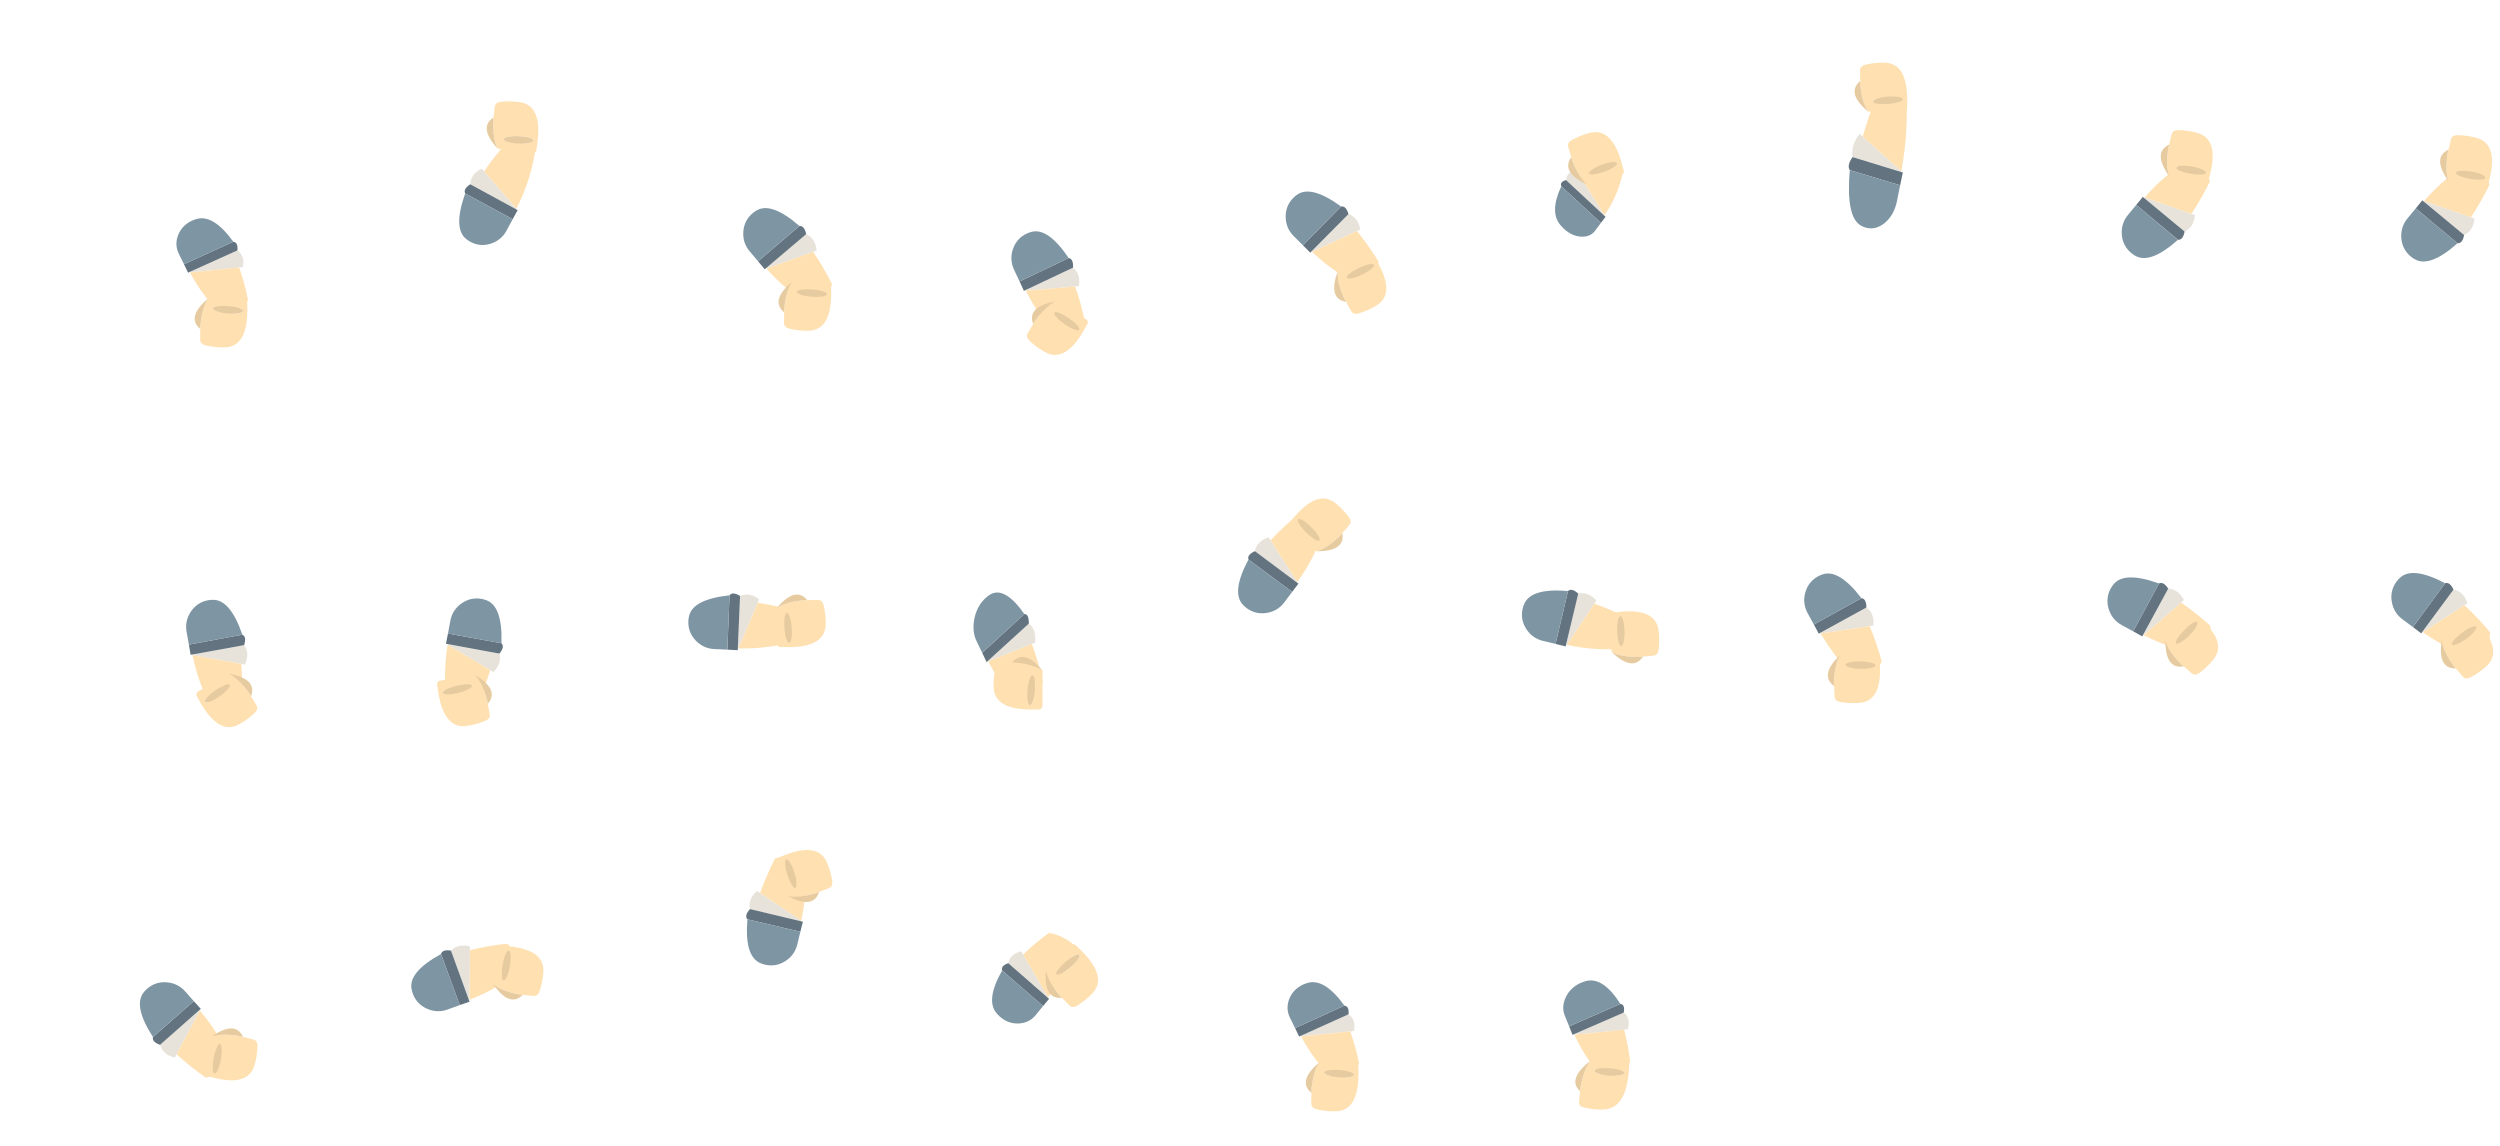 <?xml version="1.0" encoding="UTF-8"?>
<!DOCTYPE svg PUBLIC "-//W3C//DTD SVG 1.1//EN" "http://www.w3.org/Graphics/SVG/1.1/DTD/svg11.dtd">
<!-- Creator: CorelDRAW 2018 (64-Bit) -->
<svg xmlns="http://www.w3.org/2000/svg" xml:space="preserve" width="720px" height="330px" version="1.1" style="shape-rendering:geometricPrecision; text-rendering:geometricPrecision; image-rendering:optimizeQuality; fill-rule:evenodd; clip-rule:evenodd"
viewBox="0 0 720 330"
 xmlns:xlink="http://www.w3.org/1999/xlink">
 <defs>
  <style type="text/css">
   <![CDATA[
    .fil1 {fill:#637480}
    .fil3 {fill:#7E95A3}
    .fil4 {fill:#E7CBA0}
    .fil0 {fill:#E7E2DA}
    .fil2 {fill:#FFE0B1}
   ]]>
  </style>
 </defs>
 <g id="Слой_x0020_1">
  <g id="armLeft">
   <g>
    <g>
     <g>
      <path class="fil0" d="M547.589 49.275c-0.01,0.089 -0.023,0.175 -0.039,0.259l-14.014 -4.298c-0.346,-2.396 0.349,-4.617 2.086,-6.663l0.827 0.759 11.14 9.943z"/>
      <path class="fil1" d="M548.024 49.667l-0.78 3.694 -14.508 -4.372c-0.586,-0.9 -0.319,-2.151 0.8,-3.753l14.014 4.298 0.474 0.133z"/>
      <path class="fil2" d="M536.449 39.332c1.262,-4.351 2.727,-8.562 4.395,-12.635 2.556,-1.24 5.249,-1.441 8.08,-0.603 0.558,7.689 0.113,15.416 -1.335,23.181l-11.14 -9.943z"/>
      <path class="fil3" d="M542.8 64.211c-1.808,1.485 -3.711,1.909 -5.709,1.27l-0.044 -0.025c-0.374,-0.122 -0.719,-0.275 -1.037,-0.458 -2.957,-1.567 -4.048,-6.903 -3.274,-16.009l14.508 4.372 -0.916 4.529c-0.531,2.69 -1.707,4.797 -3.528,6.321z"/>
     </g>
    </g>
   </g>
  </g>
  <g id="handLeft">
   <g>
    <g>
     <g>
      <g>
       <path class="fil2" d="M535.738 24.119c0.305,3.498 1.057,6.166 2.255,8.006l9.981 0.034c0.825,0.014 1.251,-0.355 1.28,-1.106l-0.002 -0.57c0.349,-8.258 -1.854,-12.402 -6.608,-12.433 -1.681,-0.037 -3.402,0.14 -5.163,0.531 -1.168,0.239 -1.76,0.771 -1.773,1.596l-0.017 0.254c0.008,1.003 0.024,1.973 0.049,2.911l0.012 -0.048 -0.014 0.825 0 0zm12.308 4.488c-0.045,0.298 -0.499,0.573 -1.36,0.826 -0.829,0.261 -1.843,0.438 -3.041,0.531 -1.222,0.052 -2.232,0.023 -3.031,-0.088 -0.854,-0.159 -1.263,-0.372 -1.226,-0.639 0.013,-0.307 0.435,-0.591 1.263,-0.852 0.838,-0.293 1.872,-0.481 3.103,-0.566 1.198,-0.093 2.208,-0.064 3.03,0.087 0.855,0.16 1.275,0.394 1.262,0.701z"/>
      </g>
      <g>
       <path class="fil4" d="M546.686 29.433c0.861,-0.253 1.315,-0.528 1.36,-0.826 0.013,-0.307 -0.407,-0.541 -1.262,-0.701 -0.822,-0.151 -1.832,-0.18 -3.03,-0.087 -1.231,0.085 -2.265,0.273 -3.103,0.566 -0.829,0.261 -1.25,0.545 -1.263,0.852 -0.037,0.266 0.372,0.48 1.226,0.639 0.799,0.111 1.809,0.14 3.031,0.088 1.198,-0.093 2.212,-0.27 3.041,-0.531l0 0zm-10.946 -6.091c-2.747,2.267 -1.996,5.194 2.253,8.783 -1.198,-1.84 -1.95,-4.508 -2.255,-8.006l0.014 -0.825 -0.012 0.048z"/>
      </g>
     </g>
    </g>
   </g>
  </g>
  <g id="armRight_FL">
   <g>
    <g id="_834069872">
     <g>
      <path class="fil0" d="M453.446 297.985c-0.031,-0.054 -0.058,-0.108 -0.082,-0.162l14.285 -6.209c1.379,1.067 1.76,2.672 1.144,4.816l-1.07 0.098 -14.277 1.457z"/>
      <path class="fil1" d="M452.886 298.04l-0.966 -2.442 14.755 -6.47c0.921,0.124 1.245,0.953 0.974,2.486l-14.285 6.209 -0.478 0.217z"/>
      <path class="fil2" d="M467.723 296.528c0.835,3.084 1.427,6.218 1.778,9.401 -1.699,2.211 -3.984,3.953 -6.857,5.223 -3.934,-3.76 -7,-8.149 -9.198,-13.167l14.277 -1.457z"/>
      <path class="fil3" d="M450.985 287.118c0.93,-1.888 2.419,-3.268 4.467,-4.14l0.05 -0.013c0.384,-0.162 0.758,-0.29 1.12,-0.385 3.309,-0.958 6.661,1.224 10.053,6.548l-14.755 6.47 -1.218 -2.97c-0.736,-1.756 -0.642,-3.593 0.283,-5.51z"/>
     </g>
    </g>
   </g>
  </g>
  <g id="handRight_FL">
   <g>
    <g id="_834058544">
     <g>
      <g>
       <path class="fil2" d="M455.132 313.481c0.6,-3.498 1.577,-6.167 2.93,-8.006l9.984 -0.034c0.826,-0.014 1.221,0.354 1.187,1.106l-0.051 0.57c-0.347,8.258 -2.899,12.402 -7.656,12.434 -1.684,0.036 -3.39,-0.141 -5.118,-0.532 -1.149,-0.239 -1.695,-0.771 -1.639,-1.595l0.005 -0.255c0.092,-1.002 0.19,-1.973 0.294,-2.912l0.008 0.049 0.056 -0.825 0 0zm12.686 -4.488c-0.02,-0.298 -0.45,-0.574 -1.29,-0.826 -0.807,-0.261 -1.806,-0.438 -2.996,-0.531 -1.218,-0.052 -2.23,-0.023 -3.038,0.087 -0.868,0.16 -1.295,0.373 -1.281,0.64 -0.012,0.306 0.385,0.59 1.192,0.851 0.813,0.294 1.831,0.482 3.054,0.567 1.191,0.093 2.203,0.064 3.038,-0.087 0.868,-0.16 1.308,-0.394 1.321,-0.701z"/>
      </g>
      <g>
       <path class="fil4" d="M466.528 308.167c0.84,0.252 1.27,0.528 1.29,0.826 -0.013,0.307 -0.453,0.54 -1.321,0.701 -0.835,0.151 -1.847,0.18 -3.038,0.087 -1.223,-0.085 -2.241,-0.273 -3.054,-0.567 -0.807,-0.261 -1.204,-0.545 -1.192,-0.851 -0.014,-0.267 0.413,-0.48 1.281,-0.64 0.808,-0.11 1.82,-0.139 3.038,-0.087 1.19,0.093 2.189,0.27 2.996,0.531l0 0zm-11.46 6.09c-2.556,-2.266 -1.558,-5.193 2.994,-8.782 -1.353,1.839 -2.33,4.508 -2.93,8.006l-0.056 0.825 -0.008 -0.049z"/>
      </g>
     </g>
    </g>
   </g>
  </g>
  <g id="armRight_FL_FL">
   <g>
    <g>
     <g>
      <path class="fil0" d="M57.566 291.046c-0.04,-0.058 -0.082,-0.112 -0.125,-0.163l-11.344 10.03c0.52,1.865 1.935,3.086 4.243,3.663l0.493 -0.948 6.733 -12.582z"/>
      <path class="fil1" d="M57.828 290.552l-2.007 -2.219 -11.771 10.33c-0.222,0.929 0.46,1.679 2.047,2.25l11.344 -10.03 0.387 -0.331z"/>
      <path class="fil2" d="M50.833 303.628c2.679,2.441 5.496,4.682 8.45,6.724 2.778,-0.4 5.317,-1.602 7.619,-3.608 -2.179,-5.707 -5.29,-10.939 -9.336,-15.698l-6.733 12.582z"/>
      <path class="fil3" d="M47.95 282.893c-2.177,-0.146 -4.07,0.505 -5.679,1.954l-0.031 0.039c-0.3,0.273 -0.563,0.554 -0.79,0.841 -2.163,2.582 -1.296,6.895 2.6,12.936l11.771 -10.33 -2.425 -2.739c-1.427,-1.634 -3.243,-2.535 -5.446,-2.701z"/>
     </g>
    </g>
   </g>
  </g>
  <g id="handRight_FL_FL">
   <g>
    <g>
     <g>
      <g>
       <path class="fil2" d="M69.247 298.432c-3.457,-0.611 -6.23,-0.576 -8.316,0.105l-2.617 9.632c-0.227,0.793 0.019,1.301 0.737,1.523l0.552 0.145c7.885,2.475 12.459,1.42 13.72,-3.164 0.47,-1.614 0.744,-3.323 0.822,-5.125 0.072,-1.19 -0.289,-1.899 -1.082,-2.126l-0.241 -0.081c-0.971,-0.253 -1.912,-0.489 -2.825,-0.707l0.043 0.025 -0.793 -0.227 0 0zm-7.52 10.726c-0.277,-0.121 -0.425,-0.63 -0.446,-1.528 -0.037,-0.868 0.054,-1.893 0.274,-3.074 0.266,-1.194 0.555,-2.162 0.869,-2.905 0.375,-0.784 0.687,-1.123 0.935,-1.019 0.293,0.092 0.458,0.572 0.495,1.441 0.067,0.885 -0.018,1.933 -0.255,3.143 -0.221,1.182 -0.51,2.15 -0.869,2.905 -0.376,0.784 -0.71,1.129 -1.003,1.037z"/>
      </g>
      <g>
       <path class="fil4" d="M61.281 307.63c0.021,0.898 0.169,1.407 0.446,1.528 0.293,0.092 0.627,-0.253 1.003,-1.037 0.359,-0.755 0.648,-1.723 0.869,-2.905 0.237,-1.21 0.322,-2.258 0.255,-3.143 -0.037,-0.869 -0.203,-1.349 -0.495,-1.441 -0.248,-0.104 -0.56,0.235 -0.935,1.019 -0.313,0.743 -0.603,1.711 -0.869,2.905 -0.22,1.181 -0.311,2.206 -0.274,3.074l0 0zm8.716 -8.996c-1.478,-3.24 -4.5,-3.272 -9.066,-0.097 2.086,-0.681 4.859,-0.716 8.316,-0.105l0.793 0.227 -0.043 -0.025z"/>
      </g>
     </g>
    </g>
   </g>
  </g>
  <g id="armRight_FL_FL_FL">
   <g>
    <g>
     <g>
      <path class="fil0" d="M54.716 78.484c-0.036,-0.053 -0.067,-0.107 -0.096,-0.161l13.762 -6.21c1.469,1.067 1.985,2.673 1.55,4.817l-1.061 0.097 -14.155 1.457z"/>
      <path class="fil1" d="M54.161 78.539l-1.172 -2.442 14.21 -6.469c0.93,0.124 1.325,0.952 1.183,2.485l-13.762 6.21 -0.459 0.216z"/>
      <path class="fil2" d="M68.871 77.027c1.094,3.085 1.951,6.219 2.57,9.402 -1.512,2.211 -3.651,3.952 -6.417,5.222 -4.251,-3.76 -7.687,-8.149 -10.308,-13.167l14.155 -1.457z"/>
      <path class="fil3" d="M51.338 67.618c0.771,-1.889 2.144,-3.269 4.119,-4.14l0.048 -0.013c0.371,-0.162 0.734,-0.29 1.088,-0.385 3.228,-0.958 6.764,1.224 10.606,6.548l-14.21 6.469 -1.469 -2.969c-0.884,-1.756 -0.945,-3.593 -0.182,-5.51z"/>
     </g>
    </g>
   </g>
  </g>
  <g id="handRight_FL_FL_FL">
   <g>
    <g>
     <g>
      <g>
       <path class="fil2" d="M57.688 93.981c0.305,-3.498 1.057,-6.167 2.255,-8.006l9.981 -0.035c0.824,-0.013 1.251,0.355 1.28,1.107l-0.003 0.57c0.349,8.258 -1.853,12.402 -6.607,12.434 -1.681,0.036 -3.403,-0.141 -5.164,-0.532 -1.168,-0.239 -1.759,-0.771 -1.773,-1.595l-0.016 -0.255c0.007,-1.003 0.023,-1.974 0.048,-2.912l0.013 0.049 -0.014 -0.825 0 0zm12.307 -4.488c-0.045,-0.299 -0.498,-0.574 -1.359,-0.826 -0.83,-0.261 -1.843,-0.438 -3.041,-0.531 -1.222,-0.053 -2.233,-0.023 -3.031,0.087 -0.855,0.16 -1.263,0.373 -1.227,0.639 0.013,0.307 0.435,0.591 1.264,0.852 0.838,0.293 1.872,0.482 3.102,0.567 1.198,0.093 2.209,0.063 3.031,-0.088 0.854,-0.16 1.275,-0.393 1.261,-0.7z"/>
      </g>
      <g>
       <path class="fil4" d="M68.636 88.667c0.861,0.252 1.314,0.527 1.359,0.826 0.014,0.307 -0.407,0.54 -1.261,0.7 -0.822,0.151 -1.833,0.181 -3.031,0.088 -1.23,-0.085 -2.264,-0.274 -3.102,-0.567 -0.829,-0.261 -1.251,-0.545 -1.264,-0.852 -0.036,-0.266 0.372,-0.479 1.227,-0.639 0.798,-0.11 1.809,-0.14 3.031,-0.087 1.198,0.093 2.211,0.27 3.041,0.531l0 0zm-10.947 6.09c-2.747,-2.266 -1.996,-5.193 2.254,-8.782 -1.198,1.839 -1.95,4.508 -2.255,8.006l0.014 0.825 -0.013 -0.049z"/>
      </g>
     </g>
    </g>
   </g>
  </g>
  <g id="armRight_FL_FL_FL_FL">
   <g>
    <g>
     <g>
      <path class="fil0" d="M148.733 60.086c-0.026,0.065 -0.055,0.128 -0.086,0.187l-13.201 -7.21c0.085,-1.934 1.178,-3.443 3.278,-4.526l0.689 0.812 9.32 10.737z"/>
      <path class="fil1" d="M149.096 60.508l-1.441 2.615 -13.682 -7.406c-0.423,-0.854 0.068,-1.739 1.473,-2.654l13.201 7.21 0.449 0.235z"/>
      <path class="fil2" d="M139.413 49.349c2.041,-2.983 4.26,-5.803 6.656,-8.459 2.772,-0.237 5.494,0.361 8.167,1.795 -0.827,6.051 -2.662,11.851 -5.503,17.401l-9.32 -10.737z"/>
      <path class="fil3" d="M141.269 70.2c-2.07,0.633 -4.044,0.426 -5.921,-0.622l-0.039 -0.031c-0.351,-0.198 -0.668,-0.412 -0.952,-0.641 -2.667,-2.027 -2.795,-6.424 -0.384,-13.189l13.682 7.406 -1.73 3.215c-1.013,1.915 -2.565,3.203 -4.656,3.862z"/>
     </g>
    </g>
   </g>
  </g>
  <g id="handRight_FL_FL_FL_FL">
   <g>
    <g>
     <g>
      <g>
       <path class="fil2" d="M142.059 34.576c-0.125,3.51 0.29,6.25 1.246,8.222l9.817 1.257c0.809,0.115 1.274,-0.199 1.394,-0.941l0.066 -0.566c1.346,-8.153 -0.317,-12.536 -4.991,-13.149 -1.65,-0.242 -3.365,-0.277 -5.145,-0.105 -1.179,0.094 -1.825,0.55 -1.939,1.366l-0.047 0.251c-0.115,0.996 -0.217,1.961 -0.306,2.895l0.018 -0.046 -0.113 0.816 0 0zm11.565 5.962c-0.081,0.291 -0.561,0.508 -1.439,0.654 -0.847,0.157 -1.866,0.209 -3.057,0.154 -1.208,-0.098 -2.199,-0.25 -2.971,-0.458 -0.821,-0.263 -1.198,-0.524 -1.129,-0.784 0.05,-0.303 0.499,-0.534 1.347,-0.691 0.86,-0.188 1.9,-0.249 3.121,-0.182 1.19,0.054 2.181,0.207 2.971,0.457 0.822,0.264 1.207,0.547 1.157,0.85z"/>
      </g>
      <g>
       <path class="fil4" d="M152.185 41.192c0.878,-0.146 1.358,-0.363 1.439,-0.654 0.05,-0.303 -0.335,-0.586 -1.157,-0.85 -0.79,-0.25 -1.781,-0.403 -2.971,-0.457 -1.221,-0.067 -2.261,-0.007 -3.121,0.182 -0.848,0.157 -1.297,0.388 -1.347,0.691 -0.069,0.26 0.308,0.521 1.129,0.784 0.772,0.208 1.763,0.36 2.971,0.458 1.191,0.055 2.21,0.003 3.057,-0.154l0 0zm-10.031 -7.386c-2.978,1.913 -2.594,4.91 1.151,8.992 -0.956,-1.972 -1.371,-4.712 -1.246,-8.222l0.113 -0.816 -0.018 0.046z"/>
      </g>
     </g>
    </g>
   </g>
  </g>
  <g id="armRight_FL_FL_FL_FL_FL">
   <g>
    <g>
     <g>
      <path class="fil0" d="M220.765 77.376c-0.051,-0.049 -0.099,-0.098 -0.144,-0.148l11.554 -9.789c1.771,0.783 2.777,2.358 3.017,4.725l-1.01 0.352 -13.417 4.86z"/>
      <path class="fil1" d="M220.239 77.564l-1.908 -2.304 11.911 -10.169c0.951,-0.087 1.595,0.696 1.933,2.348l-11.554 9.789 -0.382 0.336z"/>
      <path class="fil2" d="M234.182 72.516c2.032,3.001 3.846,6.111 5.444,9.328 -0.794,2.691 -2.349,5.032 -4.664,7.022 -5.335,-2.974 -10.067,-6.804 -14.197,-11.49l13.417 -4.86z"/>
      <path class="fil3" d="M214.075 66.689c0.168,-2.175 1.084,-3.956 2.748,-5.34l0.044 -0.025c0.313,-0.257 0.628,-0.478 0.946,-0.661 2.866,-1.77 7.009,-0.294 12.429,4.428l-11.911 10.169 -2.363 -2.793c-1.413,-1.648 -2.044,-3.574 -1.893,-5.778z"/>
     </g>
    </g>
   </g>
  </g>
  <g id="handRight_FL_FL_FL_FL_FL">
   <g>
    <g>
     <g>
      <g>
       <path class="fil2" d="M225.838 89.181c0.305,-3.498 1.057,-6.167 2.255,-8.006l9.981 -0.035c0.825,-0.013 1.251,0.355 1.28,1.107l-0.003 0.57c0.35,8.258 -1.853,12.402 -6.607,12.434 -1.681,0.036 -3.402,-0.141 -5.163,-0.532 -1.169,-0.239 -1.76,-0.771 -1.774,-1.596l-0.016 -0.254c0.007,-1.003 0.023,-1.974 0.048,-2.912l0.013 0.049 -0.014 -0.825 0 0zm12.308 -4.488c-0.046,-0.299 -0.499,-0.574 -1.36,-0.826 -0.829,-0.261 -1.843,-0.438 -3.041,-0.531 -1.222,-0.053 -2.232,-0.023 -3.031,0.087 -0.855,0.16 -1.263,0.373 -1.227,0.639 0.014,0.307 0.435,0.591 1.264,0.852 0.838,0.293 1.872,0.482 3.102,0.567 1.199,0.093 2.209,0.063 3.031,-0.088 0.855,-0.16 1.275,-0.393 1.262,-0.7z"/>
      </g>
      <g>
       <path class="fil4" d="M236.786 83.867c0.861,0.252 1.314,0.527 1.36,0.826 0.013,0.307 -0.407,0.54 -1.262,0.7 -0.822,0.151 -1.832,0.181 -3.031,0.088 -1.23,-0.085 -2.264,-0.274 -3.102,-0.567 -0.829,-0.261 -1.25,-0.545 -1.264,-0.852 -0.036,-0.266 0.372,-0.479 1.227,-0.639 0.799,-0.11 1.809,-0.14 3.031,-0.087 1.198,0.093 2.212,0.27 3.041,0.531l0 0zm-10.947 6.09c-2.747,-2.266 -1.995,-5.193 2.254,-8.782 -1.198,1.839 -1.95,4.508 -2.255,8.006l0.014 0.825 -0.013 -0.049z"/>
      </g>
     </g>
    </g>
   </g>
  </g>
  <g id="armRight_FL_FL_FL_FL_FL_FL">
   <g>
    <g>
     <g>
      <path class="fil0" d="M295.442 83.728c-0.037,-0.06 -0.07,-0.12 -0.1,-0.18l13.693 -6.465c1.508,1.215 2.072,2.997 1.691,5.345l-1.066 0.078 -14.218 1.222z"/>
      <path class="fil1" d="M294.885 83.774l-1.247 -2.72 14.138 -6.739c0.941,0.162 1.36,1.085 1.259,2.768l-13.693 6.465 -0.457 0.226z"/>
      <path class="fil2" d="M309.66 82.506c1.186,3.426 2.134,6.899 2.843,10.419 -1.463,2.394 -3.571,4.253 -6.322,5.577 -4.384,-4.254 -7.963,-9.179 -10.739,-14.774l14.218 -1.222z"/>
      <path class="fil3" d="M291.746 71.674c0.725,-2.058 2.071,-3.54 4.037,-4.447l0.048 -0.013c0.369,-0.167 0.731,-0.299 1.085,-0.394 3.226,-0.968 6.846,1.531 10.86,7.495l-14.138 6.739 -1.56 -3.31c-0.938,-1.957 -1.049,-3.98 -0.332,-6.07z"/>
     </g>
    </g>
   </g>
  </g>
  <g id="handRight_FL_FL_FL_FL_FL_FL">
   <g>
    <g>
     <g>
      <g>
       <path class="fil2" d="M297.946 92.645c2.013,-2.877 3.998,-4.813 5.955,-5.806l8.662 4.96c0.72,0.4 0.906,0.933 0.555,1.598l-0.287 0.493c-3.827,7.325 -7.806,9.814 -11.939,7.464 -1.474,-0.809 -2.876,-1.823 -4.206,-3.042 -0.892,-0.791 -1.138,-1.547 -0.738,-2.268l0.113 -0.229c0.508,-0.865 1.007,-1.697 1.497,-2.498l-0.012 0.049 0.4 -0.721 0 0zm12.903 2.266c0.11,-0.281 -0.145,-0.746 -0.765,-1.395 -0.588,-0.641 -1.377,-1.301 -2.369,-1.981 -1.031,-0.656 -1.921,-1.135 -2.668,-1.439 -0.82,-0.289 -1.28,-0.309 -1.381,-0.06 -0.142,0.273 0.08,0.729 0.668,1.37 0.579,0.673 1.38,1.353 2.403,2.041 0.992,0.68 1.881,1.16 2.669,1.44 0.819,0.289 1.301,0.297 1.443,0.024z"/>
      </g>
      <g>
       <path class="fil4" d="M310.084 93.516c0.62,0.649 0.875,1.114 0.765,1.395 -0.142,0.273 -0.623,0.265 -1.443,-0.024 -0.788,-0.28 -1.677,-0.76 -2.669,-1.44 -1.023,-0.688 -1.824,-1.368 -2.403,-2.041 -0.588,-0.641 -0.81,-1.097 -0.668,-1.37 0.101,-0.249 0.561,-0.229 1.381,0.06 0.747,0.304 1.637,0.784 2.668,1.439 0.992,0.68 1.781,1.34 2.369,1.981l0 0zm-12.526 -0.199c-1.245,-3.335 0.869,-5.495 6.343,-6.478 -1.957,0.994 -3.942,2.929 -5.955,5.806l-0.4 0.721 0.012 -0.049z"/>
      </g>
     </g>
    </g>
   </g>
  </g>
  <g id="armRight_FL_FL_FL_FL_FL_FL_FL">
   <g>
    <g>
     <g>
      <path class="fil0" d="M377.858 72.536c-0.055,-0.044 -0.107,-0.089 -0.155,-0.136l10.663 -10.751c1.832,0.627 2.97,2.109 3.414,4.446l-0.975 0.438 -12.947 6.003z"/>
      <path class="fil1" d="M377.35 72.769l-2.1 -2.131 10.988 -11.161c0.939,-0.169 1.649,0.556 2.128,2.172l-10.663 10.751 -0.353 0.369z"/>
      <path class="fil2" d="M390.805 66.533c2.284,2.815 4.361,5.756 6.23,8.823 -0.558,2.749 -1.905,5.216 -4.039,7.399 -5.572,-2.502 -10.618,-5.908 -15.138,-10.219l12.947 -6.003z"/>
      <path class="fil3" d="M370.269 62.468c-0.021,-2.182 0.738,-4.035 2.276,-5.558l0.041 -0.028c0.29,-0.284 0.585,-0.531 0.885,-0.741 2.702,-2.011 6.957,-0.899 12.767,3.336l-10.988 11.161 -2.596 -2.578c-1.55,-1.519 -2.345,-3.383 -2.385,-5.592z"/>
     </g>
    </g>
   </g>
  </g>
  <g id="handRight_FL_FL_FL_FL_FL_FL_FL">
   <g>
    <g>
     <g>
      <g>
       <path class="fil2" d="M387.277 86.256c-1.485,-3.182 -2.168,-5.869 -2.05,-8.061l8.627 -5.02c0.707,-0.424 1.26,-0.318 1.661,0.318l0.283 0.495c4.431,6.978 4.596,11.668 0.495,14.072 -1.438,0.872 -3.018,1.579 -4.738,2.121 -1.132,0.377 -1.909,0.212 -2.334,-0.495l-0.141 -0.212c-0.495,-0.872 -0.966,-1.721 -1.414,-2.546l0.035 0.036 -0.424 -0.708 0 0zm8.415 -10.04c-0.189,-0.236 -0.719,-0.248 -1.591,-0.035 -0.849,0.188 -1.815,0.542 -2.899,1.06 -1.084,0.566 -1.945,1.096 -2.581,1.591 -0.66,0.566 -0.908,0.954 -0.743,1.167 0.165,0.259 0.672,0.294 1.521,0.106 0.872,-0.165 1.862,-0.519 2.969,-1.061 1.085,-0.519 1.945,-1.049 2.581,-1.591 0.66,-0.566 0.908,-0.978 0.743,-1.237z"/>
      </g>
      <g>
       <path class="fil4" d="M394.101 76.181c0.872,-0.212 1.402,-0.201 1.591,0.035 0.165,0.259 -0.083,0.672 -0.743,1.237 -0.636,0.542 -1.496,1.073 -2.581,1.591 -1.107,0.542 -2.097,0.896 -2.969,1.061 -0.849,0.188 -1.356,0.153 -1.521,-0.106 -0.165,-0.212 0.083,-0.602 0.743,-1.167 0.636,-0.495 1.497,-1.025 2.581,-1.591 1.084,-0.518 2.05,-0.872 2.899,-1.06l0 0zm-6.435 10.747c-3.512,-0.589 -4.325,-3.5 -2.439,-8.733 -0.118,2.193 0.565,4.879 2.05,8.061l0.424 0.708 -0.035 -0.036z"/>
      </g>
     </g>
    </g>
   </g>
  </g>
  <g id="armRight_FL_FL_FL_FL_FL_FL_FL_FL">
   <g>
    <g>
     <g>
      <path class="fil0" d="M55.45 188.7c-0.021,-0.067 -0.037,-0.134 -0.05,-0.2l14.9 -2.7c1.142,1.563 1.225,3.43 0.25,5.6l-1.05 -0.2 -14.05 -2.5z"/>
      <path class="fil1" d="M54.9 188.6l-0.5 -2.95 15.4 -2.85c0.866,0.4 1.033,1.4 0.5,3l-14.9 2.7 -0.5 0.1z"/>
      <path class="fil2" d="M69.5 191.2c0.258,3.616 0.275,7.216 0.05,10.8 -2.034,1.933 -4.55,3.183 -7.55,3.75 -3.133,-5.244 -5.317,-10.927 -6.55,-17.05l14.05 2.5z"/>
      <path class="fil3" d="M55 176.1c1.233,-1.8 2.916,-2.883 5.05,-3.25l0.05 0c0.4,-0.067 0.783,-0.1 1.15,-0.1 3.366,-0.1 6.217,3.25 8.55,10.05l-15.4 2.85 -0.65 -3.6c-0.4,-2.133 0.016,-4.117 1.25,-5.95z"/>
     </g>
    </g>
   </g>
  </g>
  <g id="handRight_FL_FL_FL_FL_FL_FL_FL_FL">
   <g>
    <g>
     <g>
      <g>
       <path class="fil2" d="M71.904 199.845c-2.013,-2.877 -3.999,-4.812 -5.956,-5.806l-8.661 4.96c-0.721,0.4 -0.906,0.933 -0.555,1.599l0.287 0.492c3.827,7.326 7.806,9.814 11.939,7.464 1.474,-0.809 2.876,-1.823 4.205,-3.042 0.893,-0.791 1.139,-1.547 0.739,-2.268l-0.113 -0.229c-0.508,-0.865 -1.007,-1.697 -1.498,-2.498l0.013 0.049 -0.4 -0.721 0 0zm-12.903 2.267c-0.11,-0.282 0.145,-0.746 0.765,-1.396 0.587,-0.64 1.377,-1.3 2.368,-1.98 1.032,-0.656 1.922,-1.136 2.668,-1.44 0.82,-0.289 1.281,-0.308 1.382,-0.06 0.142,0.273 -0.081,0.729 -0.668,1.37 -0.579,0.673 -1.38,1.354 -2.404,2.042 -0.991,0.679 -1.881,1.159 -2.668,1.439 -0.82,0.289 -1.301,0.297 -1.443,0.025z"/>
      </g>
      <g>
       <path class="fil4" d="M59.766 200.716c-0.62,0.65 -0.875,1.114 -0.765,1.396 0.142,0.272 0.623,0.264 1.443,-0.025 0.787,-0.28 1.677,-0.76 2.668,-1.439 1.024,-0.688 1.825,-1.369 2.404,-2.042 0.587,-0.641 0.81,-1.097 0.668,-1.37 -0.102,-0.248 -0.562,-0.229 -1.382,0.06 -0.746,0.304 -1.636,0.784 -2.668,1.44 -0.991,0.679 -1.781,1.34 -2.368,1.98l0 0zm12.525 -0.199c1.246,-3.335 -0.868,-5.495 -6.343,-6.478 1.957,0.994 3.943,2.929 5.956,5.806l0.4 0.721 -0.013 -0.049z"/>
      </g>
     </g>
    </g>
   </g>
  </g>
  <g id="armRight_FL_FL_FL_FL_FL_FL_FL_FL_FL">
   <g>
    <g>
     <g>
      <path class="fil0" d="M128.915 185.697c0.004,-0.071 0.012,-0.139 0.023,-0.205l14.891 2.751c0.515,1.866 -0.068,3.642 -1.749,5.325l-0.911 -0.559 -12.254 -7.312z"/>
      <path class="fil1" d="M128.435 185.408l0.577 -2.936 15.412 2.788c0.669,0.681 0.47,1.675 -0.595,2.983l-14.891 -2.751 -0.503 -0.084z"/>
      <path class="fil2" d="M141.169 193.009c-1.038,3.473 -2.297,6.846 -3.777,10.119 -2.587,1.088 -5.383,1.365 -8.389,0.833 -1.073,-6.013 -1.103,-12.101 -0.088,-18.264l12.254 7.312z"/>
      <path class="fil3" d="M132.955 173.754c1.791,-1.247 3.749,-1.664 5.874,-1.252l0.046 0.018c0.398,0.079 0.768,0.184 1.111,0.314 3.184,1.098 4.663,5.24 4.438,12.426l-15.412 -2.788 0.667 -3.597c0.381,-2.136 1.473,-3.843 3.276,-5.121z"/>
     </g>
    </g>
   </g>
  </g>
  <g id="handRight_FL_FL_FL_FL_FL_FL_FL_FL_FL">
   <g>
    <g>
     <g>
      <g>
       <path class="fil2" d="M140.36 201.949c-0.864,-3.403 -2.035,-5.916 -3.514,-7.539l-9.856 1.573c-0.816,0.119 -1.178,0.552 -1.085,1.298l0.094 0.562c0.984,8.206 3.825,11.942 8.522,11.208 1.665,-0.235 3.335,-0.687 5.011,-1.356 1.114,-0.424 1.612,-1.044 1.493,-1.86l-0.025 -0.254c-0.169,-0.988 -0.341,-1.944 -0.516,-2.866l-0.005 0.05 -0.119 -0.816 0 0zm-12.87 -2.449c-0.003,-0.301 0.401,-0.646 1.21,-1.034 0.776,-0.391 1.748,-0.729 2.916,-1.013 1.197,-0.249 2.199,-0.383 3.005,-0.402 0.869,0.02 1.307,0.165 1.313,0.433 0.037,0.306 -0.333,0.654 -1.11,1.045 -0.78,0.424 -1.769,0.777 -2.97,1.058 -1.168,0.285 -2.17,0.419 -3.006,0.402 -0.869,-0.021 -1.321,-0.183 -1.358,-0.489z"/>
      </g>
      <g>
       <path class="fil4" d="M128.7 198.466c-0.809,0.388 -1.213,0.733 -1.21,1.034 0.037,0.306 0.489,0.468 1.358,0.489 0.836,0.017 1.838,-0.117 3.006,-0.402 1.201,-0.281 2.191,-0.634 2.97,-1.058 0.777,-0.391 1.147,-0.739 1.11,-1.045 -0.006,-0.268 -0.444,-0.413 -1.313,-0.433 -0.806,0.019 -1.808,0.153 -3.005,0.402 -1.168,0.284 -2.14,0.622 -2.916,1.013l0 0zm11.784 4.249c2.346,-2.679 1.134,-5.447 -3.638,-8.305 1.479,1.623 2.65,4.136 3.514,7.539l0.119 0.816 0.005 -0.05z"/>
      </g>
     </g>
    </g>
   </g>
  </g>
  <g id="armRight_FL_FL_FL_FL_FL_FL_FL_FL_FL_FL">
   <g>
    <g>
     <g>
      <path class="fil0" d="M212.694 186.747c-0.07,0.005 -0.139,0.006 -0.206,0.004l0.652 -15.128c1.777,-0.77 3.616,-0.439 5.517,0.99l-0.426 0.981 -5.537 13.153z"/>
      <path class="fil1" d="M212.475 187.261l-2.987 -0.163 0.615 -15.649c0.582,-0.757 1.593,-0.699 3.037,0.174l-0.652 15.128 -0.013 0.51z"/>
      <path class="fil2" d="M218.231 173.594c3.583,0.545 7.098,1.322 10.545,2.332 1.437,2.41 2.101,5.14 1.993,8.191 -5.806,1.9 -11.831,2.776 -18.075,2.63l5.537 -13.153z"/>
      <path class="fil3" d="M200.305 184.408c-1.484,-1.6 -2.169,-3.481 -2.056,-5.643l0.01 -0.049c0.024,-0.405 0.076,-0.786 0.157,-1.143 0.644,-3.306 4.54,-5.348 11.687,-6.124l-0.615 15.649 -3.655 -0.159c-2.169,-0.08 -4.012,-0.924 -5.528,-2.531z"/>
     </g>
    </g>
   </g>
  </g>
  <g id="handRight_FL_FL_FL_FL_FL_FL_FL_FL_FL_FL">
   <g>
    <g>
     <g>
      <g>
       <path class="fil2" d="M231.731 172.838c-3.498,0.305 -6.167,1.057 -8.006,2.255l-0.035 9.981c-0.014,0.824 0.355,1.251 1.107,1.28l0.57 -0.003c8.257,0.35 12.402,-1.853 12.434,-6.607 0.036,-1.681 -0.141,-3.402 -0.532,-5.163 -0.239,-1.169 -0.771,-1.76 -1.596,-1.774l-0.254 -0.016c-1.003,0.008 -1.973,0.024 -2.912,0.048l0.049 0.013 -0.825 -0.014 0 0zm-4.488 12.308c-0.299,-0.046 -0.574,-0.499 -0.826,-1.36 -0.261,-0.829 -0.438,-1.843 -0.531,-3.042 -0.053,-1.221 -0.023,-2.231 0.087,-3.03 0.16,-0.855 0.373,-1.263 0.639,-1.227 0.307,0.014 0.591,0.435 0.852,1.264 0.293,0.838 0.482,1.872 0.566,3.103 0.093,1.198 0.064,2.208 -0.087,3.03 -0.16,0.855 -0.393,1.275 -0.7,1.262z"/>
      </g>
      <g>
       <path class="fil4" d="M226.417 183.786c0.252,0.861 0.527,1.314 0.826,1.36 0.307,0.013 0.54,-0.407 0.7,-1.262 0.151,-0.822 0.18,-1.832 0.087,-3.03 -0.084,-1.231 -0.273,-2.265 -0.566,-3.103 -0.261,-0.829 -0.545,-1.25 -0.852,-1.264 -0.266,-0.036 -0.479,0.372 -0.639,1.227 -0.11,0.799 -0.14,1.809 -0.087,3.03 0.093,1.199 0.27,2.213 0.531,3.042l0 0zm6.09 -10.947c-2.266,-2.747 -5.194,-1.995 -8.782,2.254 1.839,-1.198 4.508,-1.95 8.006,-2.255l0.825 0.014 -0.049 -0.013z"/>
      </g>
     </g>
    </g>
   </g>
  </g>
  <g id="armRight_FL_FL_FL_FL_FL_FL_FL_FL_FL_FL_FL">
   <g>
    <g>
     <g>
      <path class="fil0" d="M373.658 167.616c-0.035,0.06 -0.072,0.118 -0.112,0.173l-12.133 -9.06c0.365,-1.901 1.673,-3.235 3.926,-4l0.57 0.904 7.749 11.983z"/>
      <path class="fil1" d="M373.96 168.086l-1.817 2.377 -12.584 -9.323c-0.298,-0.906 0.32,-1.71 1.854,-2.411l12.133 9.06 0.414 0.297z"/>
      <path class="fil2" d="M365.909 155.633c2.468,-2.654 5.09,-5.121 7.866,-7.399 2.801,0.169 5.431,1.158 7.89,2.966 -1.7,5.867 -4.368,11.339 -8.007,16.416l-7.749 -11.983z"/>
      <path class="fil3" d="M364.748 176.535c-2.158,0.325 -4.098,-0.168 -5.821,-1.478l-0.034 -0.037c-0.321,-0.247 -0.607,-0.505 -0.857,-0.773 -2.368,-2.395 -1.861,-6.763 1.523,-13.107l12.584 9.323 -2.19 2.93c-1.288,1.747 -3.023,2.794 -5.205,3.142z"/>
     </g>
    </g>
   </g>
  </g>
  <g id="handRight_FL_FL_FL_FL_FL_FL_FL_FL_FL_FL_FL">
   <g>
    <g>
     <g>
      <g>
       <path class="fil2" d="M386.092 154.114c-2.494,2.472 -4.792,4.023 -6.895,4.652l-7.638 -6.424c-0.638,-0.522 -0.726,-1.079 -0.262,-1.671l0.37 -0.433c5.071,-6.527 9.43,-8.267 13.077,-5.219 1.307,1.059 2.506,2.307 3.597,3.743 0.737,0.938 0.844,1.726 0.322,2.364l-0.152 0.205c-0.654,0.76 -1.293,1.49 -1.918,2.19l0.021 -0.045 -0.522 0.638 0 0zm-12.293 -4.529c-0.158,0.257 0.01,0.76 0.505,1.509 0.464,0.735 1.123,1.525 1.977,2.371 0.898,0.829 1.688,1.46 2.369,1.892 0.755,0.43 1.205,0.532 1.349,0.305 0.188,-0.243 0.05,-0.732 -0.414,-1.467 -0.45,-0.765 -1.117,-1.578 -2.001,-2.437 -0.854,-0.845 -1.644,-1.476 -2.369,-1.892 -0.755,-0.43 -1.227,-0.524 -1.416,-0.281z"/>
      </g>
      <g>
       <path class="fil4" d="M374.304 151.094c-0.495,-0.749 -0.663,-1.252 -0.505,-1.509 0.189,-0.243 0.661,-0.149 1.416,0.281 0.725,0.416 1.515,1.047 2.369,1.892 0.884,0.859 1.551,1.672 2.001,2.437 0.464,0.735 0.602,1.224 0.414,1.467 -0.144,0.227 -0.594,0.125 -1.349,-0.305 -0.681,-0.432 -1.471,-1.063 -2.369,-1.892 -0.854,-0.846 -1.514,-1.636 -1.977,-2.371l0 0zm12.289 2.427c0.631,3.505 -1.834,5.253 -7.396,5.245 2.103,-0.629 4.401,-2.18 6.895,-4.652l0.522 -0.638 -0.021 0.045z"/>
      </g>
     </g>
    </g>
   </g>
  </g>
  <g id="armRight_FL_FL_FL_FL_FL_FL_FL_FL_FL_FL_FL_FL">
   <g>
    <g>
     <g>
      <path class="fil0" d="M451.22 185.716c-0.07,-0.008 -0.138,-0.02 -0.203,-0.034l3.525 -14.726c1.891,-0.416 3.634,0.259 5.227,2.025l-0.606 0.881 -7.943 11.854z"/>
      <path class="fil1" d="M450.907 186.18l-2.902 -0.73 3.59 -15.244c0.715,-0.632 1.697,-0.382 2.947,0.75l-3.525 14.726 -0.11 0.498z"/>
      <path class="fil2" d="M459.163 173.862c3.414,1.218 6.716,2.652 9.907,4.301 0.951,2.639 1.082,5.446 0.393,8.42 -6.061,0.758 -12.142,0.469 -18.243,-0.867l7.943 -11.854z"/>
      <path class="fil3" d="M439.505 181.057c-1.151,-1.854 -1.465,-3.83 -0.943,-5.931l0.021 -0.046c0.1,-0.393 0.224,-0.757 0.371,-1.092 1.264,-3.123 5.477,-4.383 12.641,-3.782l-3.59 15.244 -3.557 -0.854c-2.114,-0.492 -3.761,-1.672 -4.943,-3.539z"/>
     </g>
    </g>
   </g>
  </g>
  <g id="handRight_FL_FL_FL_FL_FL_FL_FL_FL_FL_FL_FL_FL">
   <g>
    <g>
     <g>
      <g>
       <path class="fil2" d="M472.399 189.187c-3.51,0.076 -6.244,-0.382 -8.203,-1.373l-1.116 -9.918c-0.103,-0.819 0.218,-1.283 0.961,-1.393l0.567 -0.059c8.171,-1.242 12.53,0.498 13.076,5.22 0.218,1.667 0.229,3.397 0.031,5.19 -0.111,1.188 -0.576,1.833 -1.393,1.936l-0.252 0.044c-0.997,0.101 -1.964,0.191 -2.899,0.268l0.046 -0.018 -0.818 0.103 0 0zm-5.795 -11.748c-0.292,0.078 -0.517,0.558 -0.674,1.442 -0.17,0.852 -0.236,1.879 -0.198,3.08 0.08,1.22 0.219,2.222 0.415,3.003 0.252,0.832 0.508,1.216 0.768,1.15 0.304,-0.047 0.541,-0.496 0.71,-1.348 0.201,-0.865 0.276,-1.913 0.227,-3.146 -0.037,-1.201 -0.176,-2.201 -0.415,-3.002 -0.252,-0.833 -0.53,-1.225 -0.833,-1.179z"/>
      </g>
      <g>
       <path class="fil4" d="M465.93 178.881c0.157,-0.884 0.382,-1.364 0.674,-1.442 0.303,-0.046 0.581,0.346 0.833,1.179 0.239,0.801 0.378,1.801 0.415,3.002 0.049,1.233 -0.026,2.281 -0.227,3.146 -0.169,0.852 -0.406,1.302 -0.71,1.348 -0.26,0.065 -0.516,-0.318 -0.768,-1.15 -0.196,-0.781 -0.335,-1.783 -0.415,-3.003 -0.038,-1.201 0.028,-2.228 0.198,-3.08l0 0zm7.241 10.221c-1.955,2.976 -4.947,2.547 -8.975,-1.288 1.959,0.991 4.693,1.449 8.203,1.373l0.818 -0.103 -0.046 0.018z"/>
      </g>
     </g>
    </g>
   </g>
  </g>
  <g id="armRight_FL_FL_FL_FL_FL_FL_FL_FL_FL_FL_FL_FL_FL">
   <g>
    <g>
     <g>
      <path class="fil0" d="M524.357 182.422c-0.041,-0.058 -0.077,-0.116 -0.111,-0.174l13.273 -7.289c1.579,1.12 2.251,2.863 2.014,5.231l-1.059 0.143 -14.117 2.089z"/>
      <path class="fil1" d="M523.804 182.501l-1.411 -2.638 13.7 -7.59c0.948,0.104 1.424,0.999 1.426,2.686l-13.273 7.289 -0.442 0.253z"/>
      <path class="fil2" d="M538.474 180.333c1.392,3.347 2.551,6.755 3.475,10.226 -1.315,2.479 -3.305,4.463 -5.969,5.952 -4.636,-3.978 -8.51,-8.675 -11.623,-14.089l14.117 -2.089z"/>
      <path class="fil3" d="M519.931 170.616c0.599,-2.098 1.851,-3.66 3.758,-4.685l0.047 -0.016c0.358,-0.19 0.711,-0.343 1.059,-0.459 3.161,-1.164 6.927,1.109 11.298,6.817l-13.7 7.59 -1.759 -3.208c-1.056,-1.896 -1.29,-3.909 -0.703,-6.039z"/>
     </g>
    </g>
   </g>
  </g>
  <g id="handRight_FL_FL_FL_FL_FL_FL_FL_FL_FL_FL_FL_FL_FL">
   <g>
    <g>
     <g>
      <g>
       <path class="fil2" d="M528.166 196.801c0.091,-3.51 0.678,-6.22 1.761,-8.129l9.961 -0.645c0.822,-0.064 1.27,0.278 1.345,1.026l0.032 0.569c0.853,8.221 -1.091,12.493 -5.834,12.815 -1.676,0.139 -3.405,0.067 -5.187,-0.215 -1.181,-0.168 -1.803,-0.662 -1.867,-1.485l-0.032 -0.253c-0.054,-1.001 -0.097,-1.971 -0.13,-2.909l0.016 0.048 -0.065 -0.822 0 0zm12.011 -5.232c-0.064,-0.296 -0.533,-0.543 -1.409,-0.742 -0.843,-0.21 -1.866,-0.324 -3.067,-0.344 -1.223,0.023 -2.23,0.113 -3.02,0.273 -0.843,0.211 -1.238,0.449 -1.185,0.712 0.032,0.306 0.47,0.564 1.313,0.774 0.854,0.241 1.898,0.366 3.132,0.375 1.201,0.02 2.208,-0.071 3.019,-0.272 0.843,-0.212 1.248,-0.471 1.217,-0.776z"/>
      </g>
      <g>
       <path class="fil4" d="M538.768 190.827c0.876,0.199 1.345,0.446 1.409,0.742 0.032,0.305 -0.374,0.564 -1.217,0.776 -0.811,0.201 -1.818,0.292 -3.019,0.272 -1.234,-0.009 -2.278,-0.134 -3.132,-0.375 -0.843,-0.21 -1.281,-0.468 -1.313,-0.774 -0.053,-0.263 0.342,-0.501 1.185,-0.712 0.79,-0.16 1.797,-0.25 3.02,-0.273 1.201,0.02 2.224,0.134 3.067,0.344l0 0zm-10.553 6.748c-2.881,-2.094 -2.309,-5.062 1.712,-8.903 -1.083,1.909 -1.67,4.619 -1.761,8.129l0.065 0.822 -0.016 -0.048z"/>
      </g>
     </g>
    </g>
   </g>
  </g>
  <g id="armRight_FL_FL_FL_FL_FL_FL_FL_FL_FL_FL_FL_FL_FL_FL">
   <g>
    <g>
     <g>
      <path class="fil0" d="M617.655 56.874c-0.051,0.05 -0.098,0.099 -0.142,0.15l11.658 9.664c1.762,-0.801 2.751,-2.387 2.965,-4.756l-1.012 -0.341 -13.469 -4.717z"/>
      <path class="fil1" d="M617.126 56.692l-1.883 2.325 12.02 10.04c0.951,0.077 1.587,-0.713 1.908,-2.369l-11.658 -9.664 -0.387 -0.332z"/>
      <path class="fil2" d="M631.124 61.591c1.999,-3.023 3.78,-6.152 5.343,-9.386 -0.823,-2.682 -2.403,-5.006 -4.738,-6.972 -5.303,3.031 -9.995,6.912 -14.074,11.641l13.469 4.717z"/>
      <path class="fil3" d="M611.08 67.632c0.191,2.174 1.126,3.944 2.805,5.31l0.044 0.025c0.316,0.254 0.633,0.471 0.953,0.651 2.884,1.739 7.011,0.219 12.381,-4.561l-12.02 -10.04 -2.333 2.818c-1.395,1.662 -2.005,3.595 -1.83,5.797z"/>
     </g>
    </g>
   </g>
  </g>
  <g id="handRight_FL_FL_FL_FL_FL_FL_FL_FL_FL_FL_FL_FL_FL_FL">
   <g>
    <g>
     <g>
      <g>
       <path class="fil2" d="M624.523 42.407c-0.574,3.464 -0.509,6.236 0.195,8.316l9.659 2.513c0.795,0.219 1.3,-0.033 1.515,-0.753l0.139 -0.553c2.39,-7.912 1.286,-12.474 -3.31,-13.686 -1.62,-0.452 -3.331,-0.709 -5.134,-0.768 -1.191,-0.058 -1.896,0.31 -2.114,1.105l-0.079 0.242c-0.242,0.974 -0.468,1.918 -0.677,2.833l0.024 -0.044 -0.218 0.795 0 0zm10.806 7.406c-0.118,0.278 -0.625,0.432 -1.522,0.462 -0.869,0.047 -1.894,-0.033 -3.078,-0.241 -1.197,-0.253 -2.168,-0.532 -2.914,-0.838 -0.788,-0.367 -1.131,-0.675 -1.029,-0.923 0.089,-0.294 0.568,-0.465 1.436,-0.512 0.884,-0.076 1.932,-0.002 3.145,0.222 1.184,0.208 2.155,0.487 2.914,0.838 0.788,0.367 1.138,0.698 1.048,0.992z"/>
      </g>
      <g>
       <path class="fil4" d="M633.807 50.275c0.897,-0.03 1.404,-0.184 1.522,-0.462 0.09,-0.294 -0.26,-0.625 -1.048,-0.992 -0.759,-0.351 -1.73,-0.63 -2.914,-0.838 -1.213,-0.224 -2.261,-0.298 -3.145,-0.222 -0.868,0.047 -1.347,0.218 -1.436,0.512 -0.102,0.248 0.241,0.556 1.029,0.923 0.746,0.306 1.717,0.585 2.914,0.838 1.184,0.208 2.209,0.288 3.078,0.241l0 0zm-9.09 -8.619c-3.224,1.512 -3.224,4.535 0.001,9.067 -0.704,-2.08 -0.769,-4.852 -0.195,-8.316l0.218 -0.795 -0.024 0.044z"/>
      </g>
     </g>
    </g>
   </g>
  </g>
  <g id="armRight_FL_FL_FL_FL_FL_FL_FL_FL_FL_FL_FL_FL_FL_FL_FL">
   <g>
    <g>
     <g>
      <path class="fil0" d="M617.4 182.921c-0.065,-0.026 -0.128,-0.055 -0.187,-0.086l7.229 -13.306c1.935,0.09 3.442,1.194 4.522,3.314l-0.813 0.693 -10.751 9.385z"/>
      <path class="fil1" d="M616.978 183.287l-2.613 -1.458 7.426 -13.789c0.855,-0.425 1.739,0.071 2.651,1.489l-7.229 13.306 -0.235 0.452z"/>
      <path class="fil2" d="M628.151 173.536c2.98,2.063 5.796,4.306 8.449,6.727 0.233,2.796 -0.369,5.541 -1.807,8.234 -6.05,-0.843 -11.848,-2.702 -17.393,-5.576l10.751 -9.385z"/>
      <path class="fil3" d="M607.297 175.378c-0.63,-2.089 -0.42,-4.079 0.63,-5.972l0.032 -0.039c0.199,-0.354 0.413,-0.673 0.642,-0.959 2.031,-2.687 6.428,-2.809 13.19,-0.368l-7.426 13.789 -3.213 -1.749c-1.914,-1.025 -3.198,-2.592 -3.855,-4.702z"/>
     </g>
    </g>
   </g>
  </g>
  <g id="handRight_FL_FL_FL_FL_FL_FL_FL_FL_FL_FL_FL_FL_FL_FL_FL">
   <g>
    <g>
     <g>
      <g>
       <path class="fil2" d="M628.302 191.408c-2.483,-2.482 -4.044,-4.774 -4.682,-6.874l6.39 -7.667c0.52,-0.64 1.077,-0.73 1.671,-0.269l0.435 0.369c6.549,5.041 8.307,9.393 5.275,13.054 -1.053,1.311 -2.296,2.515 -3.727,3.613 -0.935,0.741 -1.722,0.852 -2.362,0.332l-0.206 -0.15c-0.763,-0.651 -1.496,-1.287 -2.199,-1.91l0.045 0.022 -0.64 -0.52 0 0zm4.475 -12.312c-0.257,-0.157 -0.76,0.013 -1.507,0.511 -0.733,0.467 -1.52,1.129 -2.362,1.987 -0.825,0.903 -1.452,1.695 -1.881,2.378 -0.427,0.757 -0.527,1.207 -0.299,1.35 0.244,0.187 0.732,0.047 1.465,-0.42 0.763,-0.453 1.572,-1.124 2.428,-2.012 0.842,-0.858 1.469,-1.65 1.882,-2.377 0.426,-0.757 0.518,-1.23 0.274,-1.417z"/>
      </g>
      <g>
       <path class="fil4" d="M631.27 179.607c0.747,-0.498 1.25,-0.668 1.507,-0.511 0.244,0.187 0.152,0.66 -0.274,1.417 -0.413,0.727 -1.04,1.519 -1.882,2.377 -0.855,0.888 -1.665,1.559 -2.428,2.012 -0.733,0.467 -1.222,0.607 -1.465,0.42 -0.228,-0.143 -0.128,-0.593 0.299,-1.35 0.429,-0.683 1.056,-1.475 1.881,-2.378 0.842,-0.858 1.629,-1.52 2.362,-1.987l0 0zm-2.373 12.299c-3.502,0.647 -5.261,-1.81 -5.277,-7.372 0.638,2.1 2.199,4.392 4.682,6.874l0.64 0.52 -0.045 -0.022z"/>
      </g>
     </g>
    </g>
   </g>
  </g>
  <g id="armRight_FL_FL_FL_FL_FL_FL_FL_FL_FL_FL_FL_FL_FL_FL_FL_FL">
   <g>
    <g>
     <g>
      <path class="fil0" d="M135.24 287.917c-0.063,0.031 -0.126,0.059 -0.189,0.083l-5.174 -14.232c1.348,-1.389 3.174,-1.786 5.477,-1.19l-0.02 1.068 -0.094 14.271z"/>
      <path class="fil1" d="M135.234 288.476l-2.823 0.99 -5.407 -14.699c0.248,-0.921 1.206,-1.254 2.873,-0.999l5.174 14.232 0.183 0.476z"/>
      <path class="fil2" d="M135.334 273.646c3.521,-0.864 7.066,-1.488 10.638,-1.87 2.248,1.678 3.905,3.947 4.969,6.809 -4.64,3.972 -9.874,7.083 -15.701,9.332l0.094 -14.271z"/>
      <path class="fil3" d="M122.897 290.485c-1.983,-0.912 -3.335,-2.388 -4.056,-4.429l-0.008 -0.049c-0.133,-0.383 -0.231,-0.756 -0.293,-1.117 -0.666,-3.301 2.155,-6.676 8.464,-10.123l5.407 14.699 -3.439 1.248c-2.035,0.754 -4.06,0.678 -6.075,-0.229z"/>
     </g>
    </g>
   </g>
  </g>
  <g id="handRight_FL_FL_FL_FL_FL_FL_FL_FL_FL_FL_FL_FL_FL_FL_FL_FL">
   <g>
    <g>
     <g>
      <g>
       <path class="fil2" d="M149.803 286.442c-3.455,-0.626 -6.044,-1.621 -7.765,-2.983l0.886 -9.942c0.062,-0.822 0.469,-1.213 1.22,-1.173l0.567 0.056c8.255,0.413 12.179,2.988 11.772,7.725 -0.119,1.677 -0.454,3.375 -1.006,5.092 -0.345,1.141 -0.929,1.681 -1.752,1.619l-0.254 -0.007c-0.998,-0.1 -1.963,-0.205 -2.895,-0.316l0.049 -0.009 -0.822 -0.062 0 0zm-3.335 -12.669c-0.301,0.018 -0.617,0.444 -0.948,1.278 -0.336,0.802 -0.606,1.795 -0.809,2.979 -0.165,1.212 -0.229,2.221 -0.192,3.026 0.08,0.866 0.254,1.292 0.523,1.28 0.307,0.015 0.629,-0.378 0.965,-1.18 0.369,-0.807 0.652,-1.819 0.85,-3.037 0.203,-1.184 0.267,-2.192 0.192,-3.025 -0.08,-0.866 -0.274,-1.306 -0.581,-1.321z"/>
      </g>
      <g>
       <path class="fil4" d="M145.52 275.051c0.331,-0.834 0.647,-1.26 0.948,-1.278 0.307,0.015 0.501,0.455 0.581,1.321 0.075,0.833 0.011,1.841 -0.192,3.025 -0.198,1.218 -0.481,2.23 -0.85,3.037 -0.336,0.802 -0.658,1.195 -0.965,1.18 -0.269,0.012 -0.443,-0.414 -0.523,-1.28 -0.037,-0.805 0.027,-1.814 0.192,-3.026 0.203,-1.184 0.473,-2.177 0.809,-2.979l0 0zm5.056 11.462c-2.51,2.526 -5.356,1.508 -8.538,-3.054 1.721,1.362 4.31,2.357 7.765,2.983l0.822 0.062 -0.049 0.009z"/>
      </g>
     </g>
    </g>
   </g>
  </g>
  <g id="armRight_FL_FL_FL_FL_FL_FL_FL_FL_FL_FL_FL_FL_FL_FL_FL_FL_FL">
   <g>
    <g>
     <g>
      <path class="fil0" d="M698.155 57.874c-0.051,0.049 -0.098,0.099 -0.142,0.15l11.658 9.664c1.762,-0.801 2.751,-2.387 2.966,-4.756l-1.014 -0.341 -13.468 -4.717z"/>
      <path class="fil1" d="M697.627 57.692l-1.884 2.325 12.02 10.04c0.951,0.077 1.587,-0.713 1.908,-2.369l-11.658 -9.664 -0.386 -0.332z"/>
      <path class="fil2" d="M711.623 62.591c2,-3.024 3.781,-6.152 5.344,-9.386 -0.823,-2.682 -2.403,-5.006 -4.738,-6.972 -5.304,3.031 -9.995,6.912 -14.074,11.641l13.468 4.717z"/>
      <path class="fil3" d="M691.58 68.632c0.191,2.174 1.126,3.944 2.805,5.31l0.044 0.025c0.316,0.254 0.633,0.471 0.953,0.651 2.884,1.739 7.011,0.219 12.381,-4.561l-12.02 -10.04 -2.332 2.818c-1.396,1.662 -2.006,3.594 -1.831,5.797z"/>
     </g>
    </g>
   </g>
  </g>
  <g id="handRight_FL_FL_FL_FL_FL_FL_FL_FL_FL_FL_FL_FL_FL_FL_FL_FL_FL">
   <g>
    <g>
     <g>
      <g>
       <path class="fil2" d="M704.973 43.857c-0.574,3.465 -0.509,6.236 0.195,8.316l9.659 2.513c0.795,0.218 1.3,-0.033 1.515,-0.754l0.139 -0.552c2.39,-7.912 1.286,-12.474 -3.31,-13.685 -1.62,-0.454 -3.331,-0.71 -5.134,-0.768 -1.191,-0.059 -1.896,0.309 -2.114,1.104l-0.079 0.243c-0.242,0.973 -0.468,1.917 -0.677,2.832l0.024 -0.044 -0.218 0.795 0 0zm10.806 7.406c-0.118,0.278 -0.625,0.432 -1.522,0.462 -0.868,0.047 -1.894,-0.033 -3.078,-0.241 -1.196,-0.253 -2.168,-0.532 -2.914,-0.838 -0.788,-0.367 -1.131,-0.675 -1.029,-0.924 0.089,-0.294 0.568,-0.464 1.436,-0.511 0.884,-0.076 1.933,-0.001 3.145,0.222 1.184,0.208 2.155,0.487 2.914,0.838 0.788,0.367 1.138,0.698 1.048,0.992z"/>
      </g>
      <g>
       <path class="fil4" d="M714.257 51.725c0.897,-0.03 1.404,-0.184 1.522,-0.462 0.09,-0.294 -0.26,-0.625 -1.048,-0.992 -0.759,-0.351 -1.73,-0.63 -2.914,-0.838 -1.213,-0.223 -2.261,-0.298 -3.145,-0.222 -0.868,0.047 -1.347,0.217 -1.436,0.511 -0.102,0.249 0.241,0.557 1.029,0.924 0.746,0.306 1.718,0.585 2.914,0.838 1.184,0.208 2.21,0.288 3.078,0.241l0 0zm-9.09 -8.619c-3.224,1.512 -3.224,4.535 0.001,9.067 -0.704,-2.08 -0.769,-4.851 -0.195,-8.316l0.218 -0.795 -0.024 0.044z"/>
      </g>
     </g>
    </g>
   </g>
  </g>
  <g id="armRight_FL_FL_FL_FL_FL_FL_FL_FL_FL_FL_FL_FL_FL_FL_FL_FL_FL_FL">
   <g>
    <g>
     <g>
      <path class="fil0" d="M697.779 182.098c-0.061,-0.035 -0.119,-0.072 -0.173,-0.111l9.006 -12.174c1.903,0.357 3.242,1.66 4.018,3.909l-0.902 0.573 -11.949 7.803z"/>
      <path class="fil1" d="M697.31 182.402l-2.385 -1.807 9.267 -12.625c0.906,-0.302 1.712,0.312 2.42,1.843l-9.006 12.174 -0.296 0.415z"/>
      <path class="fil2" d="M709.728 174.295c2.665,2.457 5.143,5.069 7.434,7.835 -0.157,2.801 -1.134,5.436 -2.932,7.904 -5.874,-1.675 -11.358,-4.32 -16.451,-7.936l11.949 -7.803z"/>
      <path class="fil3" d="M688.82 173.227c-0.334,-2.156 0.15,-4.099 1.453,-5.827l0.037 -0.034c0.245,-0.323 0.502,-0.61 0.769,-0.861 2.384,-2.379 6.756,-1.891 13.113,1.465l-9.267 12.625 -2.94 -2.177c-1.753,-1.28 -2.807,-3.011 -3.165,-5.191z"/>
     </g>
    </g>
   </g>
  </g>
  <g id="handRight_FL_FL_FL_FL_FL_FL_FL_FL_FL_FL_FL_FL_FL_FL_FL_FL_FL_FL">
   <g>
    <g>
     <g>
      <g>
       <path class="fil2" d="M706.774 191.924c-2.062,-2.842 -3.244,-5.35 -3.545,-7.524l7.516 -6.568c0.613,-0.551 1.178,-0.552 1.692,-0.003l0.372 0.432c5.675,6.007 6.728,10.581 3.159,13.721 -1.246,1.129 -2.662,2.123 -4.248,2.982 -1.039,0.585 -1.834,0.571 -2.385,-0.043l-0.179 -0.181c-0.652,-0.762 -1.276,-1.505 -1.872,-2.23l0.041 0.028 -0.551 -0.614 0 0zm6.354 -11.456c-0.23,-0.196 -0.753,-0.106 -1.569,0.267 -0.797,0.347 -1.679,0.878 -2.645,1.593 -0.957,0.761 -1.701,1.445 -2.231,2.052 -0.541,0.681 -0.71,1.109 -0.507,1.286 0.211,0.223 0.715,0.162 1.512,-0.184 0.825,-0.328 1.73,-0.863 2.714,-1.606 0.966,-0.715 1.71,-1.399 2.232,-2.052 0.54,-0.681 0.705,-1.133 0.494,-1.356z"/>
      </g>
      <g>
       <path class="fil4" d="M711.559 180.735c0.816,-0.373 1.339,-0.463 1.569,-0.267 0.211,0.223 0.046,0.675 -0.494,1.356 -0.522,0.653 -1.266,1.337 -2.232,2.052 -0.984,0.743 -1.889,1.278 -2.714,1.606 -0.797,0.346 -1.301,0.407 -1.512,0.184 -0.203,-0.177 -0.034,-0.605 0.507,-1.286 0.53,-0.607 1.274,-1.291 2.231,-2.052 0.966,-0.715 1.848,-1.246 2.645,-1.593l0 0zm-4.275 11.775c-3.56,0.089 -4.911,-2.615 -4.055,-8.11 0.301,2.174 1.483,4.682 3.545,7.524l0.551 0.614 -0.041 -0.028z"/>
      </g>
     </g>
    </g>
   </g>
  </g>
  <g id="armRight_FL_FL_FL_FL_FL_FL_FL_FL_FL_FL_FL_FL_FL_FL_FL_FL_FL_FL_FL">
   <g>
    <g>
     <g>
      <path class="fil0" d="M284.63 190.501c-0.037,-0.056 -0.069,-0.114 -0.1,-0.173l11.781 -10.731c1.412,0.954 2.018,2.782 1.819,5.484l-0.942 0.364 -12.558 5.056z"/>
      <path class="fil1" d="M284.138 190.697l-1.269 -2.69 12.159 -11.15c0.846,-0.066 1.273,0.848 1.283,2.74l-11.781 10.731 -0.392 0.369z"/>
      <path class="fil2" d="M297.188 185.445c1.256,3.488 2.304,7.09 3.143,10.808 -1.158,3.034 -2.92,5.643 -5.286,7.827 -4.145,-3.574 -7.617,-8.1 -10.415,-13.579l12.558 -5.056z"/>
      <path class="fil3" d="M280.633 178.103c0.522,-2.47 1.63,-4.463 3.322,-5.979l0.042 -0.027c0.318,-0.282 0.632,-0.522 0.941,-0.719 2.808,-1.913 6.172,-0.087 10.09,5.479l-12.159 11.15 -1.581 -3.262c-0.95,-1.925 -1.168,-4.139 -0.655,-6.642z"/>
     </g>
    </g>
   </g>
  </g>
  <g id="armRight_FL_FL_FL_FL_FL_FL_FL_FL_FL_FL_FL_FL_FL_FL_FL_FL_FL_FL_FL_FL">
   <g>
    <g>
     <g>
      <path class="fil0" d="M230.765 265.128c-0.008,0.07 -0.02,0.138 -0.034,0.203l-14.727 -3.522c-0.417,-1.891 0.257,-3.634 2.024,-5.228l0.881 0.606 11.856 7.941z"/>
      <path class="fil1" d="M231.229 265.441l-0.729 2.902 -15.246 -3.586c-0.632,-0.715 -0.382,-1.698 0.75,-2.948l14.727 3.522 0.498 0.11z"/>
      <path class="fil2" d="M218.909 257.187c1.217,-3.414 2.65,-6.717 4.299,-9.907 2.639,-0.952 5.446,-1.084 8.42,-0.396 0.759,6.061 0.472,12.142 -0.863,18.244l-11.856 -7.941z"/>
      <path class="fil3" d="M226.108 276.845c-1.853,1.151 -3.83,1.466 -5.931,0.943l-0.045 -0.02c-0.393,-0.1 -0.758,-0.223 -1.093,-0.371 -3.123,-1.263 -4.384,-5.476 -3.785,-12.64l15.246 3.586 -0.854 3.557c-0.492,2.114 -1.671,3.762 -3.538,4.945z"/>
     </g>
    </g>
   </g>
  </g>
  <g id="handRight_FL_FL_FL_FL_FL_FL_FL_FL_FL_FL_FL_FL_FL_FL_FL_FL_FL_FL_FL">
   <g>
    <g>
     <g>
      <g>
       <path class="fil2" d="M235.175 257.176c-3.357,1.029 -6.113,1.334 -8.268,0.913l-3.776 -9.238c-0.323,-0.759 -0.141,-1.293 0.545,-1.602l0.529 -0.211c7.523,-3.422 12.191,-2.935 14.004,1.459 0.665,1.545 1.146,3.207 1.445,4.986 0.216,1.172 -0.055,1.92 -0.814,2.242l-0.229 0.111c-0.933,0.369 -1.838,0.718 -2.718,1.047l0.04 -0.029 -0.758 0.322 0 0zm-8.778 -9.725c-0.26,0.154 -0.345,0.678 -0.256,1.571 0.069,0.867 0.285,1.872 0.649,3.018 0.41,1.152 0.816,2.078 1.218,2.776 0.468,0.732 0.819,1.031 1.052,0.897 0.28,-0.127 0.385,-0.624 0.316,-1.49 -0.043,-0.887 -0.256,-1.916 -0.639,-3.089 -0.363,-1.145 -0.769,-2.07 -1.218,-2.776 -0.469,-0.732 -0.843,-1.034 -1.122,-0.907z"/>
      </g>
      <g>
       <path class="fil4" d="M226.141 249.022c-0.089,-0.893 -0.004,-1.417 0.256,-1.571 0.279,-0.127 0.653,0.175 1.122,0.907 0.449,0.705 0.855,1.631 1.218,2.776 0.383,1.173 0.596,2.202 0.639,3.089 0.069,0.866 -0.036,1.363 -0.316,1.49 -0.232,0.134 -0.584,-0.165 -1.052,-0.897 -0.402,-0.698 -0.808,-1.624 -1.218,-2.776 -0.364,-1.146 -0.58,-2.151 -0.649,-3.018l0 0zm9.752 7.861c-1.07,3.397 -4.065,3.799 -8.986,1.206 2.155,0.421 4.911,0.116 8.268,-0.913l0.758 -0.322 -0.04 0.029z"/>
      </g>
     </g>
    </g>
   </g>
  </g>
  <g id="armRight_FL_FL_FL_FL_FL_FL_FL_FL_FL_FL_FL_FL_FL_FL_FL_FL_FL_FL_FL_FL_FL">
   <g>
    <g>
     <g>
      <path class="fil0" d="M301.857 287.181c-0.034,0.054 -0.07,0.105 -0.107,0.153l-11.364 -9.94c0.361,-1.78 1.607,-2.916 3.738,-3.41l0.53 0.925 7.203 12.272z"/>
      <path class="fil1" d="M302.138 287.662l-1.735 2.081 -11.787 -10.24c-0.273,-0.899 0.317,-1.602 1.77,-2.109l11.364 9.94 0.388 0.328z"/>
      <path class="fil2" d="M294.654 274.909c2.351,-2.277 4.846,-4.358 7.484,-6.243 2.64,0.458 5.112,1.68 7.416,3.669 -1.655,5.428 -4.22,10.377 -7.697,14.846l-7.203 -12.272z"/>
      <path class="fil3" d="M293.374 294.766c-2.038,0.082 -3.863,-0.593 -5.476,-2.028l-0.032 -0.039c-0.301,-0.27 -0.568,-0.546 -0.802,-0.829 -2.212,-2.539 -1.695,-6.662 1.552,-12.367l11.787 10.24 -2.092 2.569c-1.23,1.534 -2.876,2.352 -4.937,2.454z"/>
     </g>
    </g>
   </g>
  </g>
  <g id="handRight_FL_FL_FL_FL_FL_FL_FL_FL_FL_FL_FL_FL_FL_FL_FL_FL_FL_FL_FL_FL">
   <g>
    <g>
     <g>
      <g>
       <path class="fil2" d="M305.298 286.818c-2.258,-2.689 -3.614,-5.107 -4.067,-7.255l7.033 -7.082c0.574,-0.593 1.136,-0.634 1.688,-0.123l0.401 0.405c6.086,5.592 7.459,10.081 4.12,13.464 -1.163,1.214 -2.506,2.306 -4.028,3.275 -0.995,0.657 -1.789,0.699 -2.381,0.126l-0.192 -0.168c-0.704,-0.715 -1.379,-1.412 -2.025,-2.093l0.044 0.025 -0.593 -0.574 0 0zm5.529 -11.876c-0.243,-0.179 -0.758,-0.053 -1.546,0.378 -0.771,0.401 -1.613,0.993 -2.526,1.774 -0.901,0.827 -1.594,1.563 -2.081,2.205 -0.491,0.717 -0.63,1.157 -0.415,1.319 0.226,0.208 0.725,0.111 1.496,-0.291 0.799,-0.385 1.664,-0.983 2.594,-1.793 0.913,-0.781 1.607,-1.516 2.081,-2.205 0.491,-0.716 0.624,-1.179 0.397,-1.387z"/>
      </g>
      <g>
       <path class="fil4" d="M309.281 275.32c0.788,-0.431 1.303,-0.557 1.546,-0.378 0.227,0.208 0.094,0.671 -0.397,1.387 -0.474,0.689 -1.168,1.424 -2.081,2.205 -0.93,0.81 -1.795,1.408 -2.594,1.793 -0.771,0.402 -1.27,0.499 -1.496,0.291 -0.215,-0.162 -0.076,-0.602 0.415,-1.319 0.487,-0.642 1.18,-1.378 2.081,-2.205 0.914,-0.781 1.755,-1.373 2.526,-1.774l0 0zm-3.434 12.047c-3.545,0.339 -5.083,-2.262 -4.616,-7.804 0.453,2.148 1.809,4.566 4.067,7.255l0.593 0.574 -0.044 -0.025z"/>
      </g>
     </g>
    </g>
   </g>
  </g>
  <g id="armRight_FL_FL_FL_FL_FL_FL_FL_FL_FL_FL_FL_FL_FL_FL_FL_FL_FL_FL_FL_FL_FL_FL_FL">
   <g>
    <g>
     <g>
      <path class="fil0" d="M374.716 298.485c-0.036,-0.054 -0.067,-0.108 -0.095,-0.162l13.761 -6.209c1.469,1.067 1.985,2.672 1.55,4.816l-1.061 0.098 -14.155 1.457z"/>
      <path class="fil1" d="M374.161 298.54l-1.172 -2.442 14.21 -6.47c0.931,0.124 1.325,0.953 1.183,2.486l-13.761 6.209 -0.46 0.217z"/>
      <path class="fil2" d="M388.871 297.028c1.094,3.084 1.951,6.218 2.571,9.401 -1.513,2.211 -3.652,3.952 -6.417,5.223 -4.251,-3.76 -7.688,-8.15 -10.309,-13.167l14.155 -1.457z"/>
      <path class="fil3" d="M371.338 287.618c0.771,-1.888 2.144,-3.268 4.119,-4.14l0.049 -0.013c0.37,-0.162 0.733,-0.29 1.087,-0.385 3.229,-0.958 6.764,1.224 10.606,6.548l-14.21 6.47 -1.469 -2.97c-0.884,-1.756 -0.945,-3.593 -0.182,-5.51z"/>
     </g>
    </g>
   </g>
  </g>
  <g id="handRight_FL_FL_FL_FL_FL_FL_FL_FL_FL_FL_FL_FL_FL_FL_FL_FL_FL_FL_FL_FL_FL_FL">
   <g>
    <g>
     <g>
      <g>
       <path class="fil2" d="M377.688 313.981c0.305,-3.498 1.057,-6.167 2.255,-8.006l9.981 -0.034c0.825,-0.014 1.251,0.355 1.28,1.106l-0.002 0.57c0.348,8.258 -1.854,12.402 -6.608,12.434 -1.681,0.036 -3.402,-0.141 -5.163,-0.532 -1.169,-0.239 -1.76,-0.771 -1.773,-1.595l-0.017 -0.255c0.008,-1.002 0.023,-1.973 0.048,-2.912l0.013 0.049 -0.014 -0.825 0 0zm12.308 -4.488c-0.045,-0.298 -0.499,-0.574 -1.36,-0.826 -0.829,-0.261 -1.843,-0.438 -3.041,-0.531 -1.222,-0.052 -2.232,-0.023 -3.031,0.087 -0.854,0.16 -1.263,0.373 -1.226,0.64 0.013,0.306 0.434,0.59 1.263,0.851 0.838,0.294 1.872,0.482 3.102,0.567 1.199,0.093 2.209,0.064 3.031,-0.088 0.854,-0.16 1.275,-0.393 1.262,-0.7z"/>
      </g>
      <g>
       <path class="fil4" d="M388.636 308.667c0.861,0.252 1.315,0.528 1.36,0.826 0.013,0.307 -0.408,0.54 -1.262,0.7 -0.822,0.152 -1.832,0.181 -3.031,0.088 -1.23,-0.085 -2.264,-0.273 -3.102,-0.567 -0.829,-0.261 -1.25,-0.545 -1.263,-0.851 -0.037,-0.267 0.372,-0.48 1.226,-0.64 0.799,-0.11 1.809,-0.139 3.031,-0.087 1.198,0.093 2.212,0.27 3.041,0.531l0 0zm-10.947 6.09c-2.747,-2.266 -1.995,-5.193 2.254,-8.782 -1.198,1.839 -1.95,4.508 -2.255,8.006l0.014 0.825 -0.013 -0.049z"/>
      </g>
     </g>
    </g>
   </g>
  </g>
  <g id="handRight_FL_FL_FL_FL_FL_FL_FL_FL_FL_FL_FL_FL_FL_FL_FL_FL_FL_FL_FL_FL_FL_FL_FL">
   <g>
    <g>
     <g>
      <g>
       <path class="fil2" d="M292.233 190.79c3.497,0.314 6.164,1.073 7.999,2.276l0.008 9.981c0.011,0.824 -0.358,1.25 -1.11,1.277l-0.57 -0.004c-8.258,0.326 -12.397,-1.887 -12.415,-6.641 -0.032,-1.681 0.15,-3.402 0.546,-5.162 0.242,-1.167 0.776,-1.757 1.6,-1.769l0.254 -0.015c1.003,0.01 1.974,0.029 2.912,0.056l-0.049 0.013 0.825 -0.012 0 0zm4.455 12.319c0.298,-0.045 0.574,-0.497 0.829,-1.358 0.263,-0.828 0.443,-1.841 0.54,-3.039 0.055,-1.222 0.029,-2.232 -0.079,-3.031 -0.158,-0.854 -0.37,-1.264 -0.637,-1.228 -0.306,0.013 -0.591,0.433 -0.855,1.261 -0.295,0.837 -0.487,1.871 -0.575,3.101 -0.096,1.198 -0.07,2.208 0.08,3.031 0.157,0.854 0.389,1.275 0.697,1.263z"/>
      </g>
      <g>
       <path class="fil4" d="M297.517 201.751c-0.255,0.861 -0.531,1.313 -0.829,1.358 -0.308,0.012 -0.54,-0.409 -0.697,-1.263 -0.15,-0.823 -0.176,-1.833 -0.08,-3.031 0.088,-1.23 0.28,-2.264 0.575,-3.101 0.264,-0.828 0.549,-1.248 0.855,-1.261 0.267,-0.036 0.479,0.374 0.637,1.228 0.108,0.799 0.134,1.809 0.079,3.031 -0.097,1.198 -0.277,2.211 -0.54,3.039l0 0zm-6.06 -10.962c2.273,-2.741 5.199,-1.981 8.775,2.277 -1.836,-1.203 -4.502,-1.962 -7.999,-2.276l-0.825 0.012 0.049 -0.013z"/>
      </g>
     </g>
    </g>
   </g>
  </g>
  <g id="armRight_FL_FL_FL_FL_FL_FL_FL_FL_FL_FL_FL_FL_FL_FL_FL_FL_FL_FL_FL_FL_FL_FL_FL_FL">
   <g>
    <g>
     <g>
      <path class="fil0" d="M462.107 61.971c-0.025,0.047 -0.052,0.091 -0.081,0.132l-11.002 -10.24c0.152,-1.605 1.147,-2.535 2.988,-2.789l0.556 0.902 7.539 11.995z"/>
      <path class="fil1" d="M462.4 62.442l-1.339 1.754 -11.404 -10.556c-0.327,-0.854 0.129,-1.446 1.367,-1.777l11.002 10.24 0.374 0.339z"/>
      <path class="fil2" d="M454.568 49.976c1.866,-1.876 3.878,-3.558 6.035,-5.046 2.381,0.671 4.685,2.033 6.913,4.084 -0.952,4.847 -2.755,9.167 -5.409,12.957l-7.539 -11.995z"/>
      <path class="fil3" d="M455.314 68.161c-1.796,-0.116 -3.476,-0.912 -5.04,-2.387l-0.032 -0.039c-0.292,-0.277 -0.555,-0.558 -0.788,-0.84 -2.2,-2.55 -2.132,-6.302 0.203,-11.255l11.404 10.556 -1.608 2.17c-0.944,1.298 -2.324,1.896 -4.139,1.795z"/>
     </g>
    </g>
   </g>
  </g>
  <g id="handRight_FL_FL_FL_FL_FL_FL_FL_FL_FL_FL_FL_FL_FL_FL_FL_FL_FL_FL_FL_FL_FL_FL_FL_FL">
   <g>
    <g>
     <g>
      <g>
       <path class="fil2" d="M452.719 45.998c1.232,3.288 2.671,5.657 4.319,7.107l9.625 -2.644c0.797,-0.208 1.11,-0.677 0.936,-1.409l-0.156 -0.549c-1.878,-8.048 -5.112,-11.45 -9.7,-10.205 -1.629,0.416 -3.24,1.049 -4.831,1.898 -1.061,0.544 -1.488,1.214 -1.281,2.012l0.053 0.25c0.276,0.964 0.552,1.894 0.827,2.792l0 -0.05 0.208 0.798 0 0zm13.06 1.022c0.036,0.3 -0.327,0.686 -1.089,1.161 -0.729,0.473 -1.658,0.916 -2.787,1.327 -1.163,0.378 -2.144,0.621 -2.943,0.729 -0.866,0.075 -1.317,-0.021 -1.353,-0.287 -0.069,-0.299 0.26,-0.686 0.989,-1.16 0.728,-0.507 1.674,-0.966 2.836,-1.378 1.13,-0.411 2.111,-0.654 2.944,-0.728 0.865,-0.076 1.333,0.037 1.403,0.336z"/>
      </g>
      <g>
       <path class="fil4" d="M464.69 48.181c0.762,-0.475 1.125,-0.861 1.089,-1.161 -0.07,-0.299 -0.538,-0.412 -1.403,-0.336 -0.833,0.074 -1.814,0.317 -2.944,0.728 -1.162,0.412 -2.107,0.871 -2.836,1.378 -0.729,0.474 -1.058,0.861 -0.989,1.16 0.036,0.266 0.487,0.362 1.353,0.287 0.799,-0.108 1.78,-0.351 2.943,-0.729 1.129,-0.411 2.058,-0.854 2.787,-1.327l0 0zm-12.179 -2.931c-2.038,2.92 -0.529,5.538 4.527,7.855 -1.647,-1.45 -3.087,-3.819 -4.319,-7.107l-0.208 -0.798 0 0.05z"/>
      </g>
     </g>
    </g>
   </g>
  </g>
 </g>
</svg>
